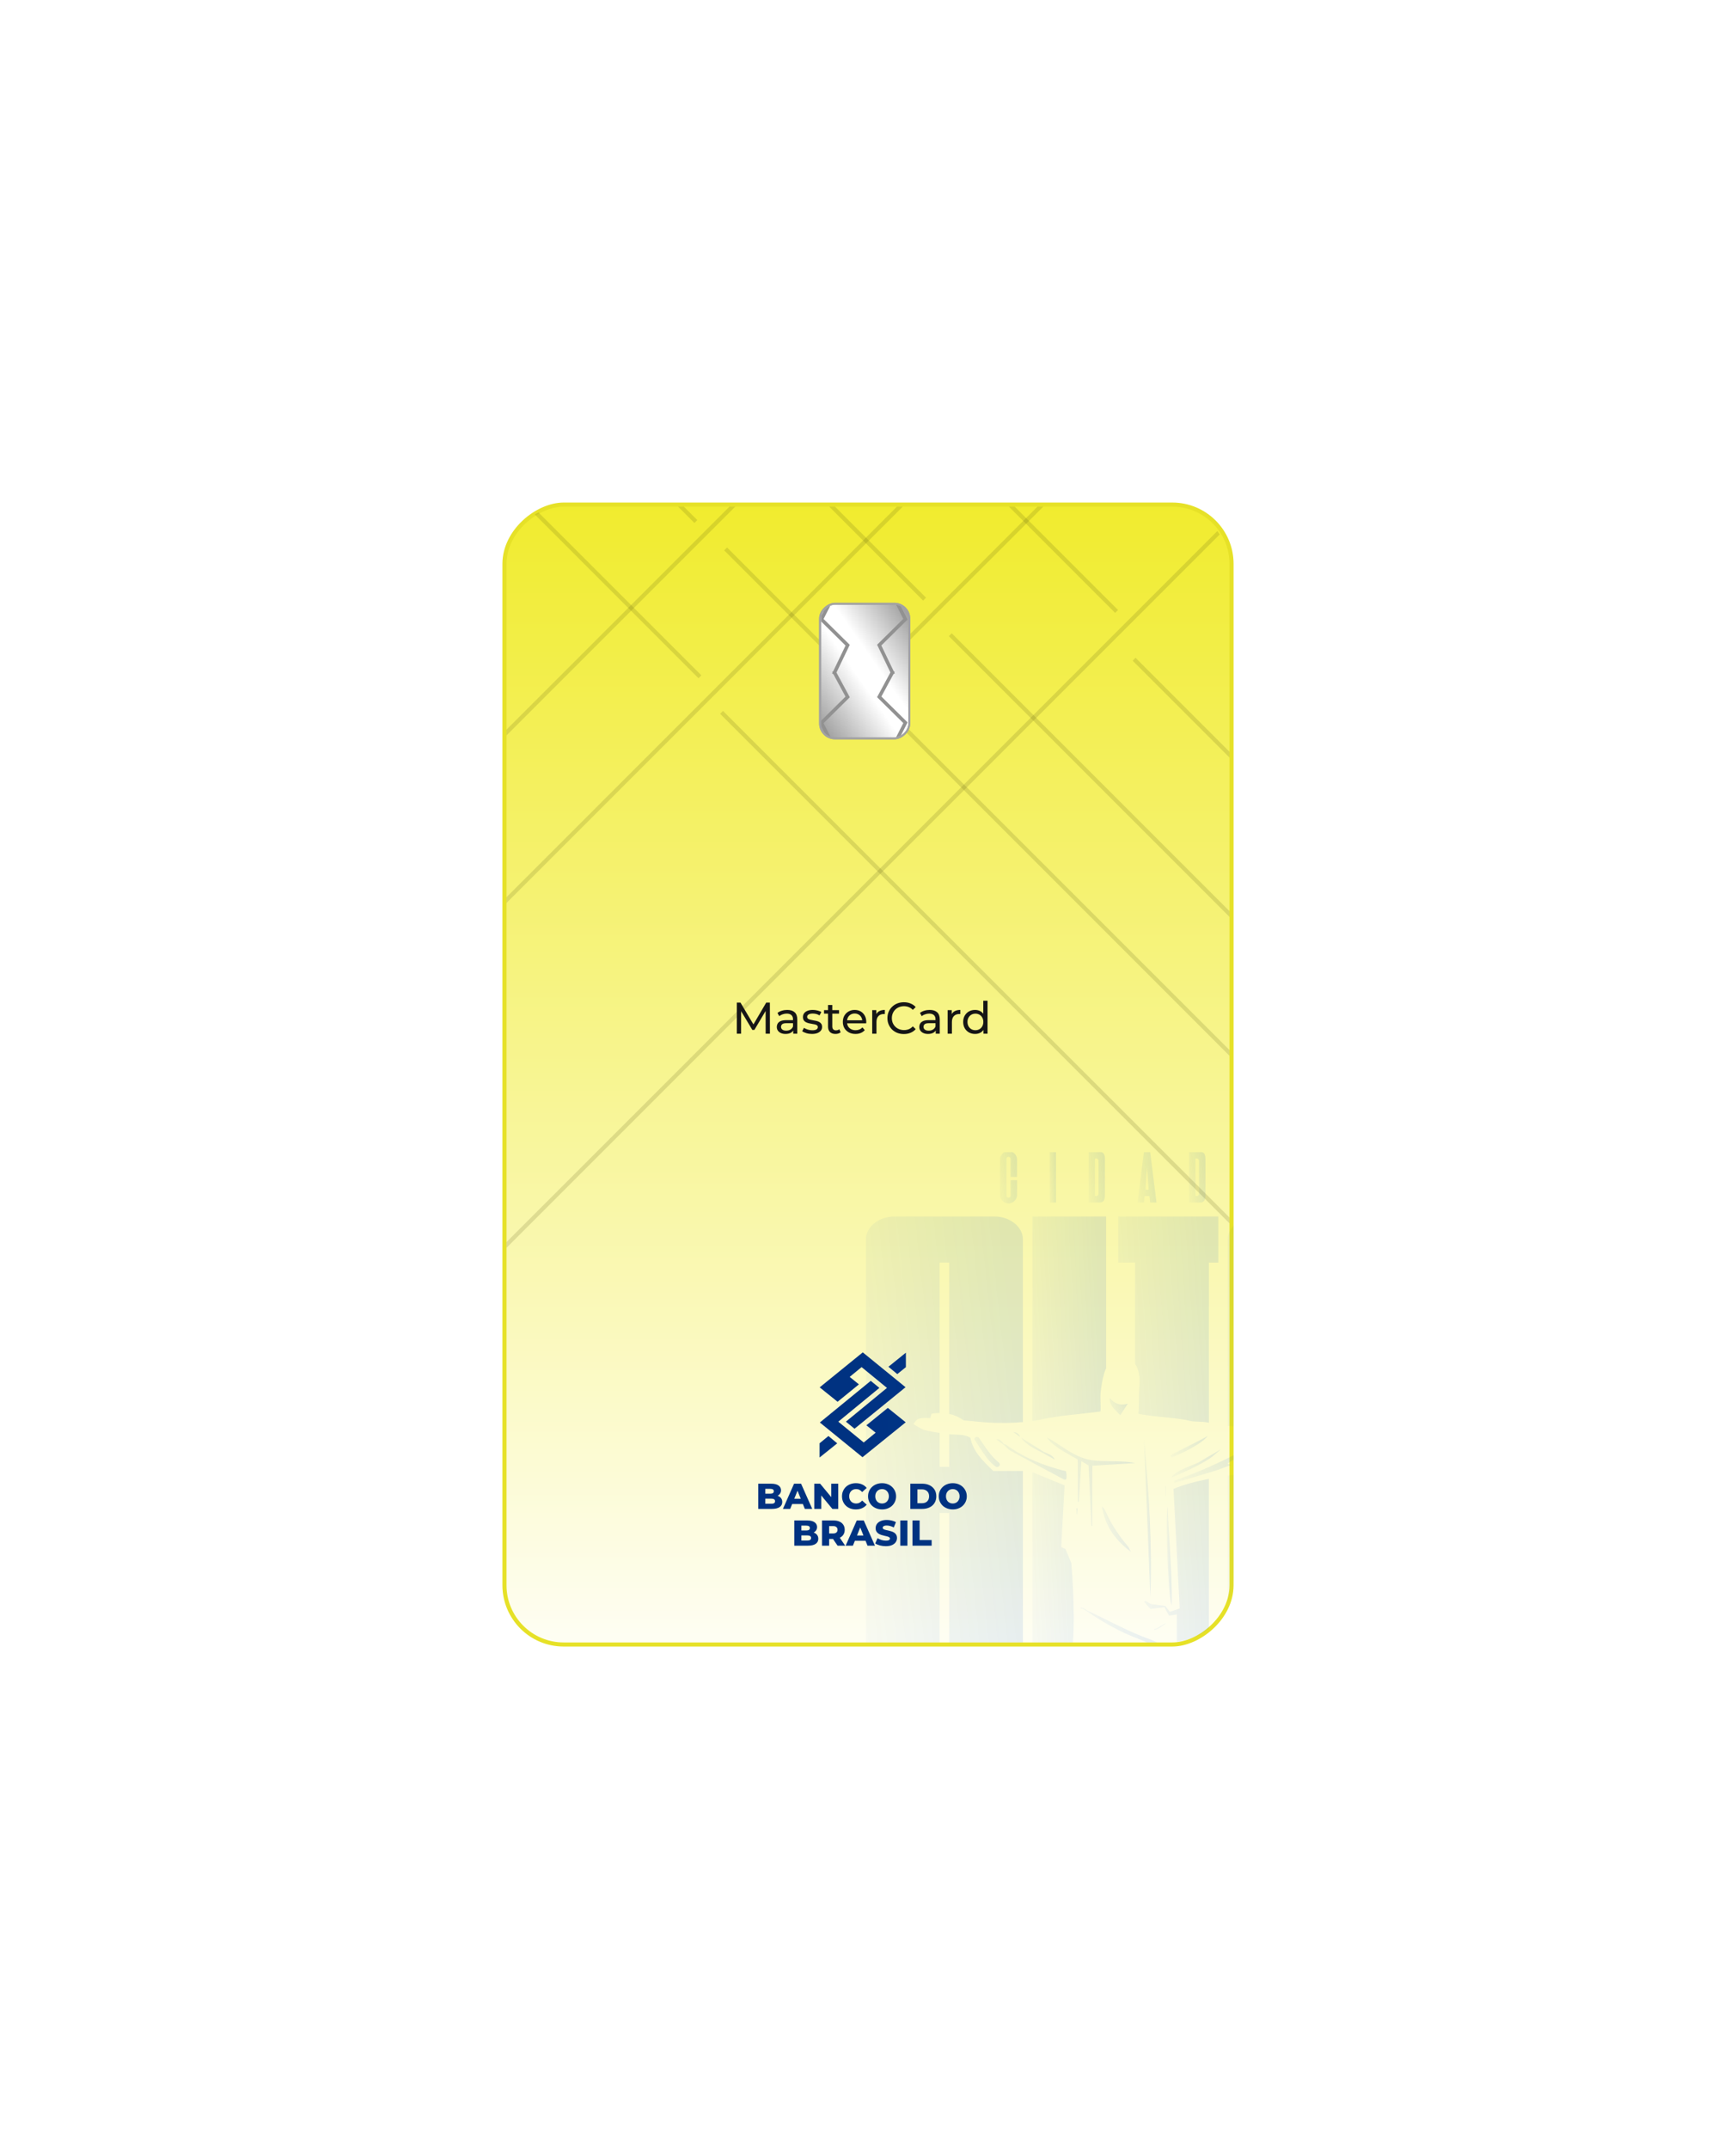 <svg width="425" height="526" viewBox="0 0 425 526" fill="none" xmlns="http://www.w3.org/2000/svg">
  <g filter="url(#filter0_d_308_1600)">
    <rect x="301.5" y="123.5" width="279" height="178" rx="14.5" transform="rotate(90 301.5 123.5)"
      fill="url(#paint0_linear_308_1600)" stroke="#E6E127" />
    <g clip-path="url(#clip0_308_1600)">
      <line x1="103.646" y1="199.646" x2="182.646" y2="120.646" stroke="#474807" stroke-opacity="0.15" />
      <line x1="116.646" y1="227.646" x2="226.646" y2="117.646" stroke="#474807" stroke-opacity="0.15" />
      <line x1="309.354" y1="69.354" x2="219.354" y2="159.354" stroke="#474807" stroke-opacity="0.15" />
      <line x1="322.354" y1="106.354" x2="112.354" y2="316.354" stroke="#474807" stroke-opacity="0.15" />
      <line x1="115.354" y1="72.646" x2="170.354" y2="127.646" stroke="#474807" stroke-opacity="0.15" />
      <line x1="103.354" y1="97.646" x2="171.354" y2="165.646" stroke="#474807" stroke-opacity="0.15" />
      <line x1="153.354" y1="73.646" x2="226.354" y2="146.646" stroke="#474807" stroke-opacity="0.15" />
      <line x1="199.354" y1="75.646" x2="273.354" y2="149.646" stroke="#474807" stroke-opacity="0.15" />
      <line x1="319.646" y1="203.354" x2="277.646" y2="161.354" stroke="#474807" stroke-opacity="0.15" />
      <line x1="308.646" y1="231.354" x2="232.646" y2="155.354" stroke="#474807" stroke-opacity="0.15" />
      <line x1="311.646" y1="268.354" x2="177.646" y2="134.354" stroke="#474807" stroke-opacity="0.15" />
      <line x1="312.646" y1="310.354" x2="176.646" y2="174.354" stroke="#474807" stroke-opacity="0.15" />
    </g>
    <path
      d="M217.145 339.698L210.934 334.608L208.015 337.002L210.276 338.834L205.053 343.09L200.671 339.565L211.221 331L221.689 339.531L209.2 349.692L207.086 347.963L217.145 339.698Z"
      fill="#003281" />
    <path
      d="M211.153 356.661L200.711 348.163L213.172 337.97L215.288 339.697L205.229 347.963L211.452 353.054L214.373 350.663L212.11 348.848L217.35 344.591L221.73 348.117L211.153 356.661Z"
      fill="#003281" />
    <path d="M200.648 356.732V353.253L202.812 351.472L204.966 353.267L200.648 356.732Z" fill="#003281" />
    <path d="M221.773 331.077V334.617L219.671 336.318L217.501 334.525L221.773 331.077Z" fill="#003281" />
    <g clip-path="url(#clip1_308_1600)">
      <path
        d="M235.904 347.627C238.379 347.845 240.589 348.137 242.803 348.218C245.342 348.336 247.886 348.286 250.418 348.068V303.376C250.423 302.611 250.235 301.857 249.871 301.185C249.497 300.494 248.986 299.887 248.371 299.4C247.705 298.869 246.951 298.459 246.144 298.189C245.266 297.89 244.343 297.741 243.416 297.748H219.001C218.072 297.741 217.148 297.89 216.268 298.189C215.463 298.46 214.711 298.87 214.046 299.4C213.43 299.887 212.92 300.494 212.545 301.185C212.181 301.856 211.992 302.611 211.998 303.376V429.267H230.034V370.307H232.378V429.267H250.418V360.026H243.173C240.635 357.586 238.245 355.327 237.548 351.888C235.931 350.944 234.121 351.203 232.376 351.036V359.031H230.032V350.719C228.811 350.539 227.601 350.329 226.412 350.03C225.427 349.775 224.555 349.077 223.619 348.564C224.618 347.077 224.83 347.004 227.731 347.081C227.84 346.728 227.939 346.373 228.047 346.024C228.702 345.899 229.368 345.831 230.035 345.82V309.025H232.38V346.053C233.65 346.33 234.849 346.865 235.904 347.627Z"
        fill="url(#paint1_linear_308_1600)" fill-opacity="0.1" />
      <path
        d="M262.265 382.543C261.845 381.531 261.425 380.515 260.851 379.136L259.799 378.664C260.074 373.629 260.346 368.628 260.625 363.561C257.977 362.472 255.349 361.394 252.756 360.331V429.267H261.818C261.818 426.096 261.728 423.022 261.836 419.953C262.007 414.782 262.306 409.613 262.54 404.442C262.667 401.67 262.884 398.889 262.87 396.112C262.853 391.567 262.676 387.017 262.265 382.543ZM252.756 297.75V347.787C253.55 347.674 254.345 347.533 255.141 347.365C259.7 346.408 264.393 346.112 269.403 345.482C269.562 343.994 269.241 342.179 269.493 340.384C269.692 338.95 269.904 337.498 270.321 336.115C270.441 335.699 270.6 335.295 270.795 334.908V297.75H252.756Z"
        fill="url(#paint2_linear_308_1600)" fill-opacity="0.1" />
      <path
        d="M287.289 364.424C287.797 374.191 288.311 383.959 288.812 393.676C287.991 393.958 287.195 394.229 286.381 394.506C286.034 394.048 285.673 393.568 285.306 393.082C284.2 392.923 283.093 392.774 281.725 392.583C281.435 392.414 280.897 392.102 280.364 391.798C280.283 391.898 280.202 392.007 280.125 392.111C280.608 392.646 281.091 393.177 281.661 393.799C282.822 393.653 283.946 393.508 285.068 393.368C285.428 394.034 285.795 394.706 286.187 395.436C286.766 395.35 287.308 395.273 288.099 395.155V406.814C288.026 406.905 287.591 407.405 286.956 408.135C287.233 414.963 287.521 422.044 287.819 429.267H295.951V361.962C292.769 362.577 289.719 363.38 287.289 364.424ZM273.761 297.75V309.025H277.886V333.814C278.804 335.175 279.133 337.102 278.97 338.912C278.758 341.276 278.939 343.639 278.686 346.007C281.859 346.772 288.255 346.965 291.196 347.732C292.601 348.099 294.205 347.859 295.614 348.154L295.953 348.221V309.025H298.266V297.75H273.761Z"
        fill="url(#paint3_linear_308_1600)" fill-opacity="0.1" />
      <path
        d="M338.453 301.185C338.078 300.494 337.569 299.887 336.954 299.4C336.288 298.87 335.536 298.46 334.73 298.189C333.851 297.89 332.929 297.741 332.001 297.748H307.583C306.655 297.741 305.732 297.89 304.854 298.189C304.047 298.459 303.293 298.869 302.628 299.4C302.012 299.886 301.503 300.493 301.131 301.185C300.764 301.856 300.574 302.61 300.58 303.376V348.98C301.118 349.038 301.652 349.084 302.188 349.107C305.18 349.258 308.188 349.157 311.189 349.121C313.248 349.094 315.241 348.908 317.238 348.102C317.685 347.921 318.148 347.779 318.62 347.678V309.025H320.965V347.328C321.488 347.269 322.004 347.211 322.501 347.124C322.893 347.601 323.119 347.889 323.251 348.037C324.434 348.177 325.488 348.272 326.526 348.453C326.771 348.499 326.96 348.843 327.38 349.252C326.82 349.728 326.377 350.205 325.844 350.527C324.321 351.438 322.671 351.897 320.965 352.137V359.031H318.62V352.352C318.603 352.355 318.587 352.355 318.57 352.352C317.116 352.429 315.661 352.366 314.094 352.366C313.347 355.415 312.264 358.246 309.725 360.224C307.136 360.414 303.911 360.713 300.587 361.181V429.26H318.626V370.307H320.972V429.267H339V303.376C339.006 302.611 338.818 301.856 338.453 301.185Z"
        fill="url(#paint4_linear_308_1600)" fill-opacity="0.1" />
      <path
        d="M244.569 358.011C244.628 358.06 244.673 358.123 244.703 358.194C244.965 358.771 244.241 359.311 243.727 358.943C242.584 358.129 241.839 357.18 241.137 356.205C240.202 354.914 239.378 353.545 238.508 352.215C238.508 352.215 238.515 352.215 238.523 352.215C238.532 352.187 238.542 352.16 238.551 352.132C238.588 352.017 238.656 351.915 238.748 351.837C238.84 351.759 238.952 351.709 239.071 351.692C239.19 351.675 239.312 351.692 239.422 351.741C239.531 351.79 239.626 351.869 239.693 351.969C241.149 354.109 242.502 356.334 244.569 358.011Z"
        fill="url(#paint5_linear_308_1600)" fill-opacity="0.1" />
      <path
        d="M249.75 351.67C249.18 351.288 248.608 350.906 248.036 350.514C248.876 350.503 249.415 350.94 249.75 351.67Z"
        fill="url(#paint6_linear_308_1600)" fill-opacity="0.1" />
      <path
        d="M249.942 351.86C251.752 352.989 253.559 354.12 255.364 355.252C256.373 355.832 257.691 355.986 258.222 357.235C257.189 356.663 256.156 356.09 255.122 355.514C253.2 354.57 251.256 353.662 249.942 351.86Z"
        fill="url(#paint7_linear_308_1600)" fill-opacity="0.1" />
      <path
        d="M260.964 360.096C261.037 360.461 261.089 360.829 261.121 361.199C261.116 361.487 261.089 361.774 261.04 362.058C260.837 362.108 260.667 362.216 260.571 362.166C256.161 359.811 251.744 357.463 247.354 355.058C246.731 354.71 246.246 354.103 245.704 353.615C245.103 353.179 244.506 352.738 243.902 352.301C244.892 352.104 245.273 352.931 245.812 353.495C245.958 353.527 246.14 353.495 246.247 353.573C250.648 356.802 255.612 358.786 260.964 360.096Z"
        fill="url(#paint8_linear_308_1600)" fill-opacity="0.1" />
      <path
        d="M263.501 369.169H263.768C263.744 369.665 263.721 370.16 263.698 370.655C263.66 370.655 263.617 370.655 263.571 370.655C263.552 370.159 263.528 369.665 263.501 369.169Z"
        fill="url(#paint9_linear_308_1600)" fill-opacity="0.1" />
      <path
        d="M271.681 342.196C272.798 343.499 274.181 344.122 276.098 343.565C275.436 344.585 274.908 345.379 274.253 346.385C273.105 345.1 271.589 344.184 271.681 342.196Z"
        fill="url(#paint10_linear_308_1600)" fill-opacity="0.1" />
      <path
        d="M264.73 357.629C264.525 361.07 264.334 364.327 264.137 367.586C264.041 367.578 263.94 367.574 263.84 367.571V357.238C261.118 355.581 258.222 354.361 256.261 351.847C256.735 352.083 257.221 352.3 257.668 352.582C260.697 354.493 263.544 356.804 267.217 357.382C268.766 357.625 270.36 357.621 271.931 357.652C273.921 357.69 275.909 357.659 277.904 358.093C274.477 358.306 271.038 358.519 267.418 358.747V373.479H267.187C266.96 368.584 266.733 363.684 266.498 358.665C265.985 358.361 265.434 358.035 264.73 357.629Z"
        fill="url(#paint11_linear_308_1600)" fill-opacity="0.1" />
      <path
        d="M276.225 378.593C276.409 378.806 276.498 379.112 276.629 379.37C276.714 379.522 276.803 379.676 276.883 379.823C276.756 379.718 276.629 379.614 276.493 379.518C272.843 376.764 270.448 373.233 269.766 368.64C270.054 369.011 270.412 369.347 270.594 369.762C272 373.009 273.946 375.906 276.225 378.593Z"
        fill="url(#paint12_linear_308_1600)" fill-opacity="0.1" />
      <path
        d="M278.239 381.884C278.239 381.876 278.232 381.865 278.228 381.857C278.258 381.869 278.296 381.884 278.331 381.9C278.3 381.893 278.266 381.888 278.239 381.884Z"
        fill="url(#paint13_linear_308_1600)" fill-opacity="0.1" />
      <path
        d="M280.068 352.301C281.243 365.14 282.117 377.99 281.617 390.891C281.101 378.025 280.585 365.162 280.068 352.301Z"
        fill="url(#paint14_linear_308_1600)" fill-opacity="0.1" />
      <path
        d="M282.567 399.023C282.537 398.92 282.505 398.819 282.475 398.718C282.736 398.652 282.999 398.583 283.26 398.513C284.031 398.084 284.805 397.646 285.579 397.214L283.43 398.695C283.145 398.808 282.852 398.916 282.567 399.023Z"
        fill="url(#paint15_linear_308_1600)" fill-opacity="0.1" />
      <path d="M285.413 363.783H285.324V366.165H285.413V363.783Z" fill="url(#paint16_linear_308_1600)"
        fill-opacity="0.1" />
      <path d="M286.611 396.886L286.572 396.758L286.615 396.886C286.615 396.886 286.615 396.886 286.611 396.886Z"
        fill="url(#paint17_linear_308_1600)" fill-opacity="0.1" />
      <path
        d="M285.856 368.655C286.11 376.73 286.988 384.777 286.842 392.863C285.991 391.188 285.263 372.047 285.856 368.655Z"
        fill="url(#paint18_linear_308_1600)" fill-opacity="0.1" />
      <path
        d="M269.76 395.908C273.583 397.82 277.375 399.741 281.428 401.201C285.291 402.603 287.012 404.918 287.358 407.804C287.373 407.931 287.231 408.07 287.069 408.406C286.842 407.92 286.583 407.579 286.522 407.203C286.218 405.351 285.224 404.04 283.522 403.283C281.975 402.591 280.489 401.805 278.878 401.194C274.319 399.481 270.052 397.115 266.047 394.311C265.758 394.14 265.47 393.978 265.18 393.811C264.976 393.765 264.772 393.714 264.569 393.669C264.584 393.602 264.595 393.533 264.61 393.463C264.841 393.53 265.072 393.591 265.307 393.653C265.589 393.827 265.873 394.009 266.155 394.187C267.356 394.756 268.565 395.313 269.76 395.908Z"
        fill="url(#paint19_linear_308_1600)" fill-opacity="0.1" />
      <path
        d="M286.846 356.69C286.753 356.539 286.657 356.385 286.56 356.233C288.382 355.096 293.824 352.602 295.642 351.465C294.313 353.357 288.929 355.972 286.846 356.69Z"
        fill="url(#paint20_linear_308_1600)" fill-opacity="0.1" />
      <path
        d="M297.435 355.944C295.545 357.856 289.626 360.45 286.73 361.663C287.647 359.879 292.749 358.431 293.792 357.731C294.89 356.995 296.077 356.385 297.228 355.72C297.763 355.398 298.294 355.07 298.83 354.748C298.364 355.147 297.899 355.545 297.435 355.944Z"
        fill="url(#paint21_linear_308_1600)" fill-opacity="0.1" />
      <path
        d="M304.491 354.807C304.752 354.648 305.076 354.602 305.379 354.528C304.524 355.256 303.693 356.014 302.803 356.695C302.102 357.231 301.328 357.668 300.476 358.218C300.857 358.368 301.111 358.465 301.351 358.562C299.872 359.1 298.416 359.722 296.909 360.155C295.005 360.701 289.426 362.449 287.493 362.904C287.45 362.758 287.408 362.619 287.366 362.471C287.667 362.344 287.964 362.216 288.271 362.108C292.7 360.611 300.494 357.212 304.491 354.807Z"
        fill="url(#paint22_linear_308_1600)" fill-opacity="0.1" />
      <path
        d="M248.984 283.824L248.965 288.063H247.411V283.639C247.412 283.571 247.399 283.504 247.373 283.441C247.347 283.379 247.309 283.322 247.26 283.275C247.213 283.226 247.156 283.187 247.094 283.161C247.031 283.135 246.964 283.122 246.896 283.123C246.828 283.122 246.761 283.135 246.699 283.161C246.636 283.187 246.58 283.226 246.533 283.275C246.484 283.322 246.446 283.378 246.42 283.441C246.394 283.504 246.381 283.571 246.382 283.639V292.634C246.381 292.701 246.393 292.768 246.419 292.83C246.445 292.892 246.484 292.948 246.533 292.994C246.581 293.042 246.637 293.079 246.7 293.105C246.762 293.13 246.829 293.143 246.896 293.142C246.963 293.143 247.03 293.13 247.093 293.105C247.155 293.08 247.212 293.042 247.26 292.994C247.309 292.948 247.347 292.892 247.373 292.83C247.399 292.768 247.412 292.701 247.411 292.634V288.847H248.984V292.449C248.986 292.816 248.889 293.177 248.703 293.493C248.52 293.81 248.258 294.074 247.942 294.257C247.625 294.444 247.264 294.541 246.897 294.539C246.532 294.541 246.173 294.444 245.859 294.257C245.543 294.074 245.28 293.81 245.097 293.493C244.912 293.177 244.815 292.816 244.817 292.449V283.824C244.815 283.457 244.912 283.097 245.097 282.781C245.28 282.463 245.542 282.2 245.859 282.017C246.173 281.83 246.532 281.733 246.897 281.735C247.264 281.733 247.625 281.83 247.942 282.017C248.258 282.2 248.521 282.463 248.703 282.781C248.889 283.097 248.986 283.457 248.984 283.824Z"
        fill="url(#paint23_linear_308_1600)" fill-opacity="0.1" />
      <path d="M256.972 281.94H258.517V294.324H256.972V281.94Z" fill="url(#paint24_linear_308_1600)"
        fill-opacity="0.1" />
      <path
        d="M270.506 283.944L270.497 292.338C270.497 292.553 270.497 292.701 270.487 292.781C270.479 293.048 270.436 293.312 270.36 293.567C270.191 294.071 269.789 294.324 269.156 294.324H266.507V281.94H269.201C269.821 281.94 270.213 282.195 270.378 282.705C270.46 282.958 270.503 283.222 270.505 283.489C270.502 283.577 270.506 283.722 270.506 283.944ZM268.933 292.101V284.187C268.933 283.904 268.841 283.713 268.658 283.615C268.583 283.577 268.502 283.555 268.418 283.55H268.05V292.738H268.381C268.478 292.741 268.573 292.718 268.658 292.673C268.841 292.566 268.939 292.371 268.939 292.098L268.933 292.101Z"
        fill="url(#paint25_linear_308_1600)" fill-opacity="0.1" />
      <path
        d="M283.12 294.324H281.575L281.4 292.736H280.214L280.039 294.324H278.495L280.039 281.94H281.575L283.12 294.324ZM280.802 285.634L280.407 291.193H281.207L280.802 285.634Z"
        fill="url(#paint26_linear_308_1600)" fill-opacity="0.1" />
      <path
        d="M295.109 283.944L295.1 292.338C295.1 292.553 295.1 292.701 295.091 292.781C295.082 293.048 295.039 293.311 294.964 293.567C294.795 294.071 294.393 294.324 293.759 294.324H291.111V281.94H293.805C294.425 281.94 294.817 282.195 294.983 282.705C295.062 282.958 295.103 283.223 295.102 283.489C295.106 283.577 295.109 283.722 295.109 283.944ZM293.536 292.101V284.187C293.536 283.904 293.444 283.713 293.261 283.615C293.186 283.578 293.105 283.556 293.022 283.55H292.654V292.738H292.984C293.08 292.741 293.176 292.719 293.261 292.673C293.444 292.567 293.536 292.375 293.536 292.098V292.101Z"
        fill="url(#paint27_linear_308_1600)" fill-opacity="0.1" />
    </g>
    <g filter="url(#filter1_d_308_1600)">
      <path
        d="M185.636 369.316V363.143H188.793C189.604 363.143 190.21 363.293 190.609 363.593C191.009 363.887 191.209 364.275 191.209 364.757C191.209 365.074 191.124 365.353 190.953 365.594C190.789 365.83 190.554 366.018 190.248 366.159C189.948 366.294 189.589 366.362 189.172 366.362L189.348 365.938C189.783 365.938 190.163 366.006 190.486 366.141C190.809 366.271 191.059 366.462 191.235 366.714C191.418 366.961 191.509 367.264 191.509 367.623C191.509 368.158 191.291 368.575 190.856 368.875C190.427 369.169 189.798 369.316 188.969 369.316H185.636ZM187.364 368.055H188.828C189.128 368.055 189.354 368.005 189.507 367.905C189.666 367.799 189.745 367.64 189.745 367.429C189.745 367.217 189.666 367.061 189.507 366.961C189.354 366.855 189.128 366.803 188.828 366.803H187.241V365.594H188.563C188.857 365.594 189.078 365.544 189.225 365.445C189.372 365.345 189.445 365.195 189.445 364.995C189.445 364.795 189.372 364.648 189.225 364.554C189.078 364.454 188.857 364.404 188.563 364.404H187.364V368.055ZM191.672 369.316L194.397 363.143H196.117L198.851 369.316H197.034L194.9 363.998H195.588L193.454 369.316H191.672ZM193.163 368.117L193.612 366.829H196.628L197.078 368.117H193.163ZM199.346 369.316V363.143H200.783L204.187 367.252H203.508V363.143H205.219V369.316H203.781L200.377 365.206H201.056V369.316H199.346ZM209.528 369.439C209.04 369.439 208.587 369.363 208.17 369.21C207.758 369.051 207.4 368.828 207.094 368.54C206.794 368.252 206.559 367.914 206.389 367.526C206.218 367.132 206.133 366.7 206.133 366.229C206.133 365.759 206.218 365.33 206.389 364.942C206.559 364.548 206.794 364.207 207.094 363.919C207.4 363.631 207.758 363.41 208.17 363.258C208.587 363.099 209.04 363.019 209.528 363.019C210.098 363.019 210.607 363.119 211.053 363.319C211.506 363.519 211.882 363.807 212.182 364.184L211.071 365.189C210.871 364.954 210.651 364.774 210.41 364.651C210.175 364.527 209.91 364.466 209.616 364.466C209.363 364.466 209.131 364.507 208.919 364.589C208.708 364.671 208.526 364.792 208.373 364.951C208.226 365.104 208.108 365.289 208.02 365.506C207.938 365.724 207.896 365.965 207.896 366.229C207.896 366.494 207.938 366.735 208.02 366.952C208.108 367.17 208.226 367.358 208.373 367.517C208.526 367.67 208.708 367.787 208.919 367.87C209.131 367.952 209.363 367.993 209.616 367.993C209.91 367.993 210.175 367.931 210.41 367.808C210.651 367.684 210.871 367.505 211.071 367.27L212.182 368.275C211.882 368.646 211.506 368.934 211.053 369.139C210.607 369.339 210.098 369.439 209.528 369.439ZM215.944 369.439C215.451 369.439 214.995 369.36 214.578 369.201C214.16 369.042 213.796 368.819 213.484 368.531C213.178 368.237 212.94 367.896 212.77 367.508C212.599 367.12 212.514 366.694 212.514 366.229C212.514 365.765 212.599 365.339 212.77 364.951C212.94 364.563 213.178 364.225 213.484 363.937C213.796 363.643 214.16 363.416 214.578 363.258C214.995 363.099 215.451 363.019 215.944 363.019C216.444 363.019 216.9 363.099 217.311 363.258C217.729 363.416 218.09 363.643 218.396 363.937C218.702 364.225 218.94 364.563 219.11 364.951C219.287 365.339 219.375 365.765 219.375 366.229C219.375 366.694 219.287 367.123 219.11 367.517C218.94 367.905 218.702 368.243 218.396 368.531C218.09 368.819 217.729 369.042 217.311 369.201C216.9 369.36 216.444 369.439 215.944 369.439ZM215.944 367.993C216.18 367.993 216.397 367.952 216.597 367.87C216.803 367.787 216.979 367.67 217.126 367.517C217.279 367.358 217.397 367.17 217.479 366.952C217.567 366.735 217.611 366.494 217.611 366.229C217.611 365.959 217.567 365.718 217.479 365.506C217.397 365.289 217.279 365.104 217.126 364.951C216.979 364.792 216.803 364.671 216.597 364.589C216.397 364.507 216.18 364.466 215.944 364.466C215.709 364.466 215.489 364.507 215.283 364.589C215.083 364.671 214.907 364.792 214.754 364.951C214.607 365.104 214.489 365.289 214.401 365.506C214.319 365.718 214.278 365.959 214.278 366.229C214.278 366.494 214.319 366.735 214.401 366.952C214.489 367.17 214.607 367.358 214.754 367.517C214.907 367.67 215.083 367.787 215.283 367.87C215.489 367.952 215.709 367.993 215.944 367.993ZM222.856 369.316V363.143H225.774C226.456 363.143 227.056 363.269 227.573 363.522C228.091 363.775 228.493 364.131 228.782 364.589C229.075 365.048 229.222 365.594 229.222 366.229C229.222 366.858 229.075 367.405 228.782 367.87C228.493 368.328 228.091 368.684 227.573 368.937C227.056 369.189 226.456 369.316 225.774 369.316H222.856ZM224.602 367.923H225.704C226.057 367.923 226.362 367.858 226.621 367.729C226.886 367.593 227.091 367.399 227.238 367.146C227.385 366.888 227.459 366.582 227.459 366.229C227.459 365.871 227.385 365.565 227.238 365.312C227.091 365.059 226.886 364.868 226.621 364.739C226.362 364.604 226.057 364.536 225.704 364.536H224.602V367.923ZM233.254 369.439C232.76 369.439 232.304 369.36 231.887 369.201C231.47 369.042 231.105 368.819 230.794 368.531C230.488 368.237 230.25 367.896 230.079 367.508C229.909 367.12 229.824 366.694 229.824 366.229C229.824 365.765 229.909 365.339 230.079 364.951C230.25 364.563 230.488 364.225 230.794 363.937C231.105 363.643 231.47 363.416 231.887 363.258C232.304 363.099 232.76 363.019 233.254 363.019C233.754 363.019 234.209 363.099 234.621 363.258C235.038 363.416 235.4 363.643 235.705 363.937C236.011 364.225 236.249 364.563 236.42 364.951C236.596 365.339 236.684 365.765 236.684 366.229C236.684 366.694 236.596 367.123 236.42 367.517C236.249 367.905 236.011 368.243 235.705 368.531C235.4 368.819 235.038 369.042 234.621 369.201C234.209 369.36 233.754 369.439 233.254 369.439ZM233.254 367.993C233.489 367.993 233.707 367.952 233.907 367.87C234.112 367.787 234.289 367.67 234.436 367.517C234.588 367.358 234.706 367.17 234.788 366.952C234.877 366.735 234.921 366.494 234.921 366.229C234.921 365.959 234.877 365.718 234.788 365.506C234.706 365.289 234.588 365.104 234.436 364.951C234.289 364.792 234.112 364.671 233.907 364.589C233.707 364.507 233.489 364.466 233.254 364.466C233.019 364.466 232.798 364.507 232.593 364.589C232.393 364.671 232.216 364.792 232.063 364.951C231.916 365.104 231.799 365.289 231.711 365.506C231.628 365.718 231.587 365.959 231.587 366.229C231.587 366.494 231.628 366.735 231.711 366.952C231.799 367.17 231.916 367.358 232.063 367.517C232.216 367.67 232.393 367.787 232.593 367.87C232.798 367.952 233.019 367.993 233.254 367.993ZM194.458 378.316V372.143H197.615C198.427 372.143 199.032 372.293 199.432 372.593C199.832 372.887 200.032 373.275 200.032 373.757C200.032 374.074 199.946 374.353 199.776 374.594C199.611 374.83 199.376 375.018 199.07 375.159C198.771 375.294 198.412 375.362 197.995 375.362L198.171 374.938C198.606 374.938 198.985 375.006 199.309 375.141C199.632 375.271 199.882 375.462 200.058 375.714C200.24 375.961 200.332 376.264 200.332 376.623C200.332 377.158 200.114 377.575 199.679 377.875C199.25 378.169 198.621 378.316 197.792 378.316H194.458ZM196.187 377.055H197.651C197.951 377.055 198.177 377.005 198.33 376.905C198.488 376.799 198.568 376.64 198.568 376.429C198.568 376.217 198.488 376.061 198.33 375.961C198.177 375.855 197.951 375.803 197.651 375.803H196.063V374.594H197.386C197.68 374.594 197.901 374.544 198.048 374.445C198.195 374.345 198.268 374.195 198.268 373.995C198.268 373.795 198.195 373.648 198.048 373.554C197.901 373.454 197.68 373.404 197.386 373.404H196.187V377.055ZM201.236 378.316V372.143H204.058C204.622 372.143 205.107 372.234 205.513 372.416C205.924 372.599 206.242 372.863 206.465 373.21C206.689 373.551 206.8 373.957 206.8 374.427C206.8 374.891 206.689 375.294 206.465 375.635C206.242 375.97 205.924 376.229 205.513 376.411C205.107 376.587 204.622 376.676 204.058 376.676H202.206L202.982 375.944V378.316H201.236ZM205.054 378.316L203.52 376.067H205.381L206.924 378.316H205.054ZM202.982 376.129L202.206 375.326H203.952C204.316 375.326 204.587 375.247 204.763 375.088C204.945 374.93 205.037 374.709 205.037 374.427C205.037 374.139 204.945 373.915 204.763 373.757C204.587 373.598 204.316 373.519 203.952 373.519H202.206L202.982 372.716V376.129ZM207.023 378.316L209.748 372.143H211.467L214.201 378.316H212.384L210.25 372.998H210.938L208.804 378.316H207.023ZM208.513 377.117L208.963 375.829H211.979L212.428 377.117H208.513ZM216.865 378.439C216.36 378.439 215.872 378.378 215.401 378.254C214.937 378.125 214.558 377.96 214.264 377.76L214.837 376.473C215.113 376.649 215.431 376.796 215.789 376.914C216.154 377.025 216.515 377.081 216.874 377.081C217.115 377.081 217.309 377.061 217.456 377.02C217.603 376.972 217.709 376.914 217.774 376.843C217.844 376.767 217.879 376.679 217.879 376.579C217.879 376.437 217.815 376.326 217.685 376.243C217.556 376.161 217.389 376.094 217.183 376.041C216.977 375.988 216.748 375.935 216.495 375.882C216.248 375.829 215.998 375.761 215.745 375.679C215.498 375.597 215.272 375.491 215.066 375.362C214.861 375.226 214.693 375.053 214.564 374.841C214.434 374.624 214.37 374.35 214.37 374.021C214.37 373.651 214.47 373.316 214.67 373.016C214.875 372.716 215.181 372.475 215.587 372.293C215.992 372.111 216.498 372.019 217.103 372.019C217.509 372.019 217.906 372.067 218.294 372.161C218.688 372.249 219.038 372.381 219.343 372.557L218.805 373.854C218.511 373.695 218.22 373.577 217.932 373.501C217.644 373.419 217.365 373.378 217.095 373.378C216.854 373.378 216.66 373.404 216.513 373.457C216.366 373.504 216.26 373.569 216.195 373.651C216.13 373.733 216.098 373.827 216.098 373.933C216.098 374.068 216.16 374.177 216.283 374.259C216.413 374.336 216.58 374.4 216.786 374.453C216.998 374.5 217.227 374.55 217.474 374.603C217.727 374.656 217.976 374.724 218.223 374.806C218.476 374.883 218.705 374.988 218.911 375.124C219.117 375.253 219.282 375.426 219.405 375.644C219.534 375.855 219.599 376.123 219.599 376.446C219.599 376.805 219.496 377.137 219.29 377.443C219.09 377.743 218.788 377.984 218.382 378.166C217.982 378.348 217.477 378.439 216.865 378.439ZM220.406 378.316V372.143H222.152V378.316H220.406ZM223.394 378.316V372.143H225.14V376.931H228.085V378.316H223.394Z"
        fill="#003281" />
    </g>
    <rect x="222.612" y="147.768" width="32.962" height="21.844" rx="3.653" transform="rotate(90 222.612 147.768)"
      fill="#AFAFAF" fill-opacity="0.2" />
    <rect x="222.612" y="147.768" width="32.962" height="21.844" rx="3.653" transform="rotate(90 222.612 147.768)"
      fill="url(#paint28_linear_308_1600)" />
    <rect x="222.612" y="147.768" width="32.962" height="21.844" rx="3.653" transform="rotate(90 222.612 147.768)"
      stroke="#A2A2A2" stroke-width="0.465" />
    <g clip-path="url(#clip2_308_1600)">
      <path fill-rule="evenodd" clip-rule="evenodd"
        d="M222.186 151.641L221.964 151.86L215.768 157.98L218.798 164.292L219.047 164.427L218.949 164.608L219.056 164.83L218.75 164.977L215.779 170.478L221.964 176.587L222.186 176.806L222.045 177.084C219.91 181.302 215.459 190.072 214.771 191.345L214.019 190.939C214.685 189.706 218.953 181.297 221.142 176.976L214.95 170.862L214.721 170.636L214.874 170.354L217.99 164.585L214.865 158.075L214.733 157.8L214.95 157.586L221.142 151.471C218.953 147.15 214.685 138.741 214.019 137.508L214.771 137.102C215.459 138.375 219.91 147.145 222.045 151.363L222.186 151.641ZM200.582 151.666L200.803 151.885L207 158.004L203.97 164.317L203.721 164.451L203.818 164.632L203.712 164.855L204.018 165.002L206.989 170.503L200.803 176.611L200.582 176.83L200.722 177.109C202.858 181.327 207.309 190.096 207.997 191.37L208.749 190.963C208.083 189.73 203.815 181.322 201.626 177.001L207.818 170.886L208.046 170.661L207.894 170.379L204.778 164.609L207.903 158.099L208.035 157.824L207.818 157.61L201.626 151.495C203.815 147.174 208.083 138.766 208.749 137.533L207.997 137.126C207.309 138.4 202.858 147.169 200.722 151.387L200.582 151.666Z"
        fill="#919191" />
    </g>
    <rect x="222.612" y="147.768" width="32.962" height="21.844" rx="3.653" transform="rotate(90 222.612 147.768)"
      stroke="#A2A2A2" stroke-width="0.465" />
    <path
      d="M180.389 253V245.39H181.28L184.694 251.141H184.215L187.585 245.39H188.477L188.488 253H187.444L187.433 247.032H187.683L184.683 252.076H184.183L181.161 247.032H181.433V253H180.389ZM194.196 253V251.782L194.141 251.554V249.478C194.141 249.036 194.011 248.695 193.75 248.456C193.496 248.21 193.112 248.086 192.598 248.086C192.257 248.086 191.924 248.144 191.598 248.26C191.271 248.369 190.996 248.518 190.771 248.706L190.337 247.923C190.634 247.684 190.989 247.503 191.402 247.38C191.822 247.249 192.261 247.184 192.717 247.184C193.507 247.184 194.116 247.376 194.544 247.76C194.971 248.144 195.185 248.731 195.185 249.521V253H194.196ZM192.304 253.065C191.877 253.065 191.5 252.993 191.174 252.848C190.855 252.703 190.608 252.504 190.434 252.25C190.26 251.989 190.174 251.696 190.174 251.369C190.174 251.058 190.246 250.775 190.391 250.521C190.543 250.268 190.786 250.065 191.119 249.913C191.46 249.761 191.916 249.684 192.489 249.684H194.315V250.434H192.532C192.011 250.434 191.659 250.521 191.478 250.695C191.297 250.869 191.206 251.079 191.206 251.326C191.206 251.609 191.319 251.837 191.543 252.011C191.768 252.177 192.08 252.261 192.478 252.261C192.869 252.261 193.21 252.174 193.5 252C193.797 251.826 194.011 251.572 194.141 251.239L194.348 251.956C194.21 252.297 193.967 252.569 193.62 252.772C193.272 252.967 192.833 253.065 192.304 253.065ZM198.769 253.065C198.29 253.065 197.834 253 197.399 252.87C196.971 252.739 196.634 252.58 196.388 252.391L196.823 251.565C197.069 251.732 197.373 251.873 197.736 251.989C198.098 252.105 198.468 252.163 198.845 252.163C199.33 252.163 199.678 252.094 199.888 251.956C200.106 251.819 200.214 251.627 200.214 251.38C200.214 251.199 200.149 251.058 200.019 250.956C199.888 250.855 199.714 250.779 199.497 250.728C199.287 250.677 199.051 250.634 198.79 250.598C198.529 250.554 198.269 250.503 198.008 250.445C197.747 250.38 197.508 250.293 197.29 250.184C197.073 250.069 196.899 249.913 196.768 249.717C196.638 249.514 196.573 249.246 196.573 248.913C196.573 248.565 196.671 248.26 196.866 247.999C197.062 247.739 197.337 247.539 197.692 247.402C198.055 247.257 198.482 247.184 198.975 247.184C199.352 247.184 199.732 247.231 200.117 247.325C200.508 247.412 200.827 247.539 201.073 247.706L200.627 248.532C200.367 248.358 200.095 248.239 199.812 248.173C199.53 248.108 199.247 248.076 198.964 248.076C198.508 248.076 198.167 248.152 197.942 248.304C197.718 248.449 197.605 248.637 197.605 248.869C197.605 249.065 197.671 249.217 197.801 249.326C197.939 249.427 198.113 249.507 198.323 249.565C198.54 249.623 198.779 249.674 199.04 249.717C199.301 249.753 199.562 249.804 199.823 249.869C200.084 249.927 200.319 250.011 200.53 250.119C200.747 250.228 200.921 250.38 201.051 250.576C201.189 250.771 201.258 251.032 201.258 251.359C201.258 251.706 201.157 252.007 200.954 252.261C200.751 252.514 200.464 252.714 200.095 252.859C199.725 252.996 199.283 253.065 198.769 253.065ZM204.541 253.065C203.961 253.065 203.512 252.909 203.193 252.598C202.874 252.286 202.714 251.84 202.714 251.261V245.977H203.758V251.217C203.758 251.529 203.834 251.768 203.986 251.935C204.146 252.101 204.37 252.185 204.66 252.185C204.986 252.185 205.258 252.094 205.476 251.913L205.802 252.663C205.642 252.801 205.45 252.902 205.226 252.967C205.008 253.033 204.78 253.065 204.541 253.065ZM201.736 248.097V247.238H205.41V248.097H201.736ZM209.438 253.065C208.822 253.065 208.278 252.938 207.807 252.685C207.343 252.431 206.981 252.083 206.72 251.641C206.466 251.199 206.34 250.692 206.34 250.119C206.34 249.547 206.463 249.039 206.709 248.597C206.963 248.155 207.307 247.811 207.742 247.565C208.184 247.311 208.681 247.184 209.231 247.184C209.789 247.184 210.282 247.307 210.71 247.554C211.137 247.8 211.471 248.148 211.71 248.597C211.956 249.039 212.079 249.558 212.079 250.152C212.079 250.195 212.076 250.246 212.069 250.304C212.069 250.362 212.065 250.416 212.058 250.467H207.155V249.717H211.514L211.09 249.978C211.097 249.608 211.021 249.279 210.862 248.989C210.702 248.699 210.481 248.474 210.199 248.315C209.923 248.148 209.601 248.065 209.231 248.065C208.869 248.065 208.546 248.148 208.264 248.315C207.981 248.474 207.76 248.702 207.601 249C207.441 249.289 207.362 249.623 207.362 250V250.174C207.362 250.558 207.448 250.902 207.622 251.206C207.804 251.503 208.054 251.735 208.372 251.902C208.691 252.069 209.057 252.152 209.47 252.152C209.811 252.152 210.119 252.094 210.394 251.978C210.677 251.862 210.924 251.688 211.134 251.456L211.71 252.13C211.449 252.435 211.123 252.667 210.731 252.826C210.347 252.986 209.916 253.065 209.438 253.065ZM213.529 253V247.238H214.529V248.804L214.431 248.413C214.59 248.014 214.858 247.71 215.235 247.499C215.612 247.289 216.076 247.184 216.627 247.184V248.195C216.583 248.188 216.54 248.184 216.496 248.184C216.46 248.184 216.424 248.184 216.388 248.184C215.83 248.184 215.387 248.351 215.061 248.684C214.735 249.018 214.572 249.5 214.572 250.13V253H213.529ZM221.277 253.087C220.697 253.087 220.161 252.993 219.668 252.804C219.182 252.609 218.758 252.337 218.396 251.989C218.041 251.634 217.762 251.221 217.559 250.75C217.356 250.279 217.254 249.761 217.254 249.195C217.254 248.63 217.356 248.112 217.559 247.641C217.762 247.17 218.044 246.76 218.407 246.412C218.769 246.057 219.193 245.785 219.679 245.597C220.171 245.401 220.708 245.303 221.288 245.303C221.875 245.303 222.414 245.405 222.907 245.608C223.407 245.804 223.831 246.097 224.179 246.488L223.473 247.173C223.183 246.869 222.857 246.644 222.494 246.499C222.132 246.347 221.744 246.271 221.331 246.271C220.903 246.271 220.505 246.343 220.135 246.488C219.773 246.633 219.458 246.836 219.189 247.097C218.921 247.358 218.711 247.67 218.559 248.032C218.414 248.387 218.342 248.775 218.342 249.195C218.342 249.616 218.414 250.007 218.559 250.369C218.711 250.724 218.921 251.032 219.189 251.293C219.458 251.554 219.773 251.757 220.135 251.902C220.505 252.047 220.903 252.119 221.331 252.119C221.744 252.119 222.132 252.047 222.494 251.902C222.857 251.75 223.183 251.518 223.473 251.206L224.179 251.891C223.831 252.283 223.407 252.58 222.907 252.783C222.414 252.986 221.871 253.087 221.277 253.087ZM229.08 253V251.782L229.026 251.554V249.478C229.026 249.036 228.895 248.695 228.634 248.456C228.381 248.21 227.996 248.086 227.482 248.086C227.141 248.086 226.808 248.144 226.482 248.26C226.156 248.369 225.88 248.518 225.656 248.706L225.221 247.923C225.518 247.684 225.873 247.503 226.286 247.38C226.706 247.249 227.145 247.184 227.601 247.184C228.391 247.184 229 247.376 229.428 247.76C229.855 248.144 230.069 248.731 230.069 249.521V253H229.08ZM227.188 253.065C226.761 253.065 226.384 252.993 226.058 252.848C225.739 252.703 225.493 252.504 225.319 252.25C225.145 251.989 225.058 251.696 225.058 251.369C225.058 251.058 225.13 250.775 225.275 250.521C225.427 250.268 225.67 250.065 226.003 249.913C226.344 249.761 226.801 249.684 227.373 249.684H229.199V250.434H227.417C226.895 250.434 226.543 250.521 226.362 250.695C226.181 250.869 226.09 251.079 226.09 251.326C226.09 251.609 226.203 251.837 226.427 252.011C226.652 252.177 226.964 252.261 227.362 252.261C227.754 252.261 228.094 252.174 228.384 252C228.681 251.826 228.895 251.572 229.026 251.239L229.232 251.956C229.094 252.297 228.852 252.569 228.504 252.772C228.156 252.967 227.717 253.065 227.188 253.065ZM232 253V247.238H233.001V248.804L232.903 248.413C233.062 248.014 233.33 247.71 233.707 247.499C234.084 247.289 234.548 247.184 235.099 247.184V248.195C235.055 248.188 235.012 248.184 234.968 248.184C234.932 248.184 234.896 248.184 234.859 248.184C234.301 248.184 233.859 248.351 233.533 248.684C233.207 249.018 233.044 249.5 233.044 250.13V253H232ZM238.712 253.065C238.154 253.065 237.654 252.942 237.212 252.696C236.777 252.449 236.433 252.105 236.18 251.663C235.926 251.221 235.799 250.706 235.799 250.119C235.799 249.532 235.926 249.021 236.18 248.586C236.433 248.144 236.777 247.8 237.212 247.554C237.654 247.307 238.154 247.184 238.712 247.184C239.198 247.184 239.636 247.293 240.028 247.51C240.419 247.728 240.731 248.054 240.963 248.489C241.202 248.923 241.321 249.467 241.321 250.119C241.321 250.771 241.205 251.315 240.974 251.75C240.749 252.185 240.441 252.514 240.05 252.739C239.658 252.957 239.213 253.065 238.712 253.065ZM238.799 252.152C239.162 252.152 239.488 252.069 239.778 251.902C240.075 251.735 240.307 251.5 240.474 251.195C240.647 250.884 240.734 250.525 240.734 250.119C240.734 249.706 240.647 249.351 240.474 249.054C240.307 248.75 240.075 248.514 239.778 248.347C239.488 248.181 239.162 248.097 238.799 248.097C238.43 248.097 238.1 248.181 237.81 248.347C237.52 248.514 237.288 248.75 237.114 249.054C236.941 249.351 236.854 249.706 236.854 250.119C236.854 250.525 236.941 250.884 237.114 251.195C237.288 251.5 237.52 251.735 237.81 251.902C238.1 252.069 238.43 252.152 238.799 252.152ZM240.767 253V251.445L240.832 250.108L240.724 248.771V244.934H241.767V253H240.767Z"
      fill="#161616" />
  </g>
  <defs>
    <filter id="filter0_d_308_1600" x="0" y="7.15256e-07" width="425" height="526" filterUnits="userSpaceOnUse"
      color-interpolation-filters="sRGB">
      <feFlood flood-opacity="0" result="BackgroundImageFix" />
      <feColorMatrix in="SourceAlpha" type="matrix" values="0 0 0 0 0 0 0 0 0 0 0 0 0 0 0 0 0 0 127 0"
        result="hardAlpha" />
      <feOffset />
      <feGaussianBlur stdDeviation="61.5" />
      <feComposite in2="hardAlpha" operator="out" />
      <feColorMatrix type="matrix" values="0 0 0 0 0.816 0 0 0 0 0.825 0 0 0 0 0.388 0 0 0 0.28 0" />
      <feBlend mode="normal" in2="BackgroundImageFix" result="effect1_dropShadow_308_1600" />
      <feBlend mode="normal" in="SourceGraphic" in2="effect1_dropShadow_308_1600" result="shape" />
    </filter>
    <filter id="filter1_d_308_1600" x="164.162" y="341.546" width="93.996" height="58.367"
      filterUnits="userSpaceOnUse" color-interpolation-filters="sRGB">
      <feFlood flood-opacity="0" result="BackgroundImageFix" />
      <feColorMatrix in="SourceAlpha" type="matrix" values="0 0 0 0 0 0 0 0 0 0 0 0 0 0 0 0 0 0 127 0"
        result="hardAlpha" />
      <feOffset />
      <feGaussianBlur stdDeviation="10.737" />
      <feComposite in2="hardAlpha" operator="out" />
      <feColorMatrix type="matrix" values="0 0 0 0 1 0 0 0 0 1 0 0 0 0 1 0 0 0 0.25 0" />
      <feBlend mode="normal" in2="BackgroundImageFix" result="effect1_dropShadow_308_1600" />
      <feBlend mode="normal" in="SourceGraphic" in2="effect1_dropShadow_308_1600" result="shape" />
    </filter>
    <linearGradient id="paint0_linear_308_1600" x1="292.833" y1="212.5" x2="597" y2="212.5"
      gradientUnits="userSpaceOnUse">
      <stop stop-color="#F0EB28" />
      <stop offset="1" stop-color="white" />
    </linearGradient>
    <linearGradient id="paint1_linear_308_1600" x1="248.906" y1="339.883" x2="191.86" y2="346.093"
      gradientUnits="userSpaceOnUse">
      <stop stop-color="#0050CD" />
      <stop offset="1" stop-color="#0050CD" stop-opacity="0" />
    </linearGradient>
    <linearGradient id="paint2_linear_308_1600" x1="270.085" y1="339.884" x2="243.054" y2="341.266"
      gradientUnits="userSpaceOnUse">
      <stop stop-color="#0050CD" />
      <stop offset="1" stop-color="#0050CD" stop-opacity="0" />
    </linearGradient>
    <linearGradient id="paint3_linear_308_1600" x1="297.302" y1="339.884" x2="260.663" y2="342.428"
      gradientUnits="userSpaceOnUse">
      <stop stop-color="#0050CD" />
      <stop offset="1" stop-color="#0050CD" stop-opacity="0" />
    </linearGradient>
    <linearGradient id="paint4_linear_308_1600" x1="337.487" y1="339.883" x2="280.442" y2="346.093"
      gradientUnits="userSpaceOnUse">
      <stop stop-color="#0050CD" />
      <stop offset="1" stop-color="#0050CD" stop-opacity="0" />
    </linearGradient>
    <linearGradient id="paint5_linear_308_1600" x1="244.512" y1="354.049" x2="235.973" y2="356.746"
      gradientUnits="userSpaceOnUse">
      <stop stop-color="#0050CD" />
      <stop offset="1" stop-color="#0050CD" stop-opacity="0" />
    </linearGradient>
    <linearGradient id="paint6_linear_308_1600" x1="249.683" y1="350.884" x2="247.709" y2="351.975"
      gradientUnits="userSpaceOnUse">
      <stop stop-color="#0050CD" />
      <stop offset="1" stop-color="#0050CD" stop-opacity="0" />
    </linearGradient>
    <linearGradient id="paint7_linear_308_1600" x1="257.896" y1="353.582" x2="248.54" y2="358.954"
      gradientUnits="userSpaceOnUse">
      <stop stop-color="#0050CD" />
      <stop offset="1" stop-color="#0050CD" stop-opacity="0" />
    </linearGradient>
    <linearGradient id="paint8_linear_308_1600" x1="260.444" y1="355.446" x2="242.219" y2="367.25"
      gradientUnits="userSpaceOnUse">
      <stop stop-color="#0050CD" />
      <stop offset="1" stop-color="#0050CD" stop-opacity="0" />
    </linearGradient>
    <linearGradient id="paint9_linear_308_1600" x1="263.757" y1="369.645" x2="263.358" y2="369.672"
      gradientUnits="userSpaceOnUse">
      <stop stop-color="#0050CD" />
      <stop offset="1" stop-color="#0050CD" stop-opacity="0" />
    </linearGradient>
    <linearGradient id="paint10_linear_308_1600" x1="275.924" y1="343.538" x2="270.172" y2="345.801"
      gradientUnits="userSpaceOnUse">
      <stop stop-color="#0050CD" />
      <stop offset="1" stop-color="#0050CD" stop-opacity="0" />
    </linearGradient>
    <linearGradient id="paint11_linear_308_1600" x1="277.052" y1="358.778" x2="248.505" y2="369.422"
      gradientUnits="userSpaceOnUse">
      <stop stop-color="#0050CD" />
      <stop offset="1" stop-color="#0050CD" stop-opacity="0" />
    </linearGradient>
    <linearGradient id="paint12_linear_308_1600" x1="276.602" y1="372.223" x2="266.48" y2="374.623"
      gradientUnits="userSpaceOnUse">
      <stop stop-color="#0050CD" />
      <stop offset="1" stop-color="#0050CD" stop-opacity="0" />
    </linearGradient>
    <linearGradient id="paint13_linear_308_1600" x1="278.327" y1="381.871" x2="278.24" y2="381.948"
      gradientUnits="userSpaceOnUse">
      <stop stop-color="#0050CD" />
      <stop offset="1" stop-color="#0050CD" stop-opacity="0" />
    </linearGradient>
    <linearGradient id="paint14_linear_308_1600" x1="281.694" y1="364.664" x2="279.152" y2="364.706"
      gradientUnits="userSpaceOnUse">
      <stop stop-color="#0050CD" />
      <stop offset="1" stop-color="#0050CD" stop-opacity="0" />
    </linearGradient>
    <linearGradient id="paint15_linear_308_1600" x1="285.457" y1="397.794" x2="282.147" y2="399.911"
      gradientUnits="userSpaceOnUse">
      <stop stop-color="#0050CD" />
      <stop offset="1" stop-color="#0050CD" stop-opacity="0" />
    </linearGradient>
    <linearGradient id="paint16_linear_308_1600" x1="285.41" y1="364.546" x2="285.276" y2="364.548"
      gradientUnits="userSpaceOnUse">
      <stop stop-color="#0050CD" />
      <stop offset="1" stop-color="#0050CD" stop-opacity="0" />
    </linearGradient>
    <linearGradient id="paint17_linear_308_1600" x1="286.613" y1="396.799" x2="286.55" y2="396.807"
      gradientUnits="userSpaceOnUse">
      <stop stop-color="#0050CD" />
      <stop offset="1" stop-color="#0050CD" stop-opacity="0" />
    </linearGradient>
    <linearGradient id="paint18_linear_308_1600" x1="286.811" y1="376.411" x2="284.981" y2="376.445"
      gradientUnits="userSpaceOnUse">
      <stop stop-color="#0050CD" />
      <stop offset="1" stop-color="#0050CD" stop-opacity="0" />
    </linearGradient>
    <linearGradient id="paint19_linear_308_1600" x1="286.461" y1="398.251" x2="260.582" y2="412.96"
      gradientUnits="userSpaceOnUse">
      <stop stop-color="#0050CD" />
      <stop offset="1" stop-color="#0050CD" stop-opacity="0" />
    </linearGradient>
    <linearGradient id="paint20_linear_308_1600" x1="295.284" y1="353.139" x2="285.674" y2="359.365"
      gradientUnits="userSpaceOnUse">
      <stop stop-color="#0050CD" />
      <stop offset="1" stop-color="#0050CD" stop-opacity="0" />
    </linearGradient>
    <linearGradient id="paint21_linear_308_1600" x1="298.354" y1="356.964" x2="285.599" y2="365.281"
      gradientUnits="userSpaceOnUse">
      <stop stop-color="#0050CD" />
      <stop offset="1" stop-color="#0050CD" stop-opacity="0" />
    </linearGradient>
    <linearGradient id="paint22_linear_308_1600" x1="304.67" y1="357.211" x2="288.191" y2="370.418"
      gradientUnits="userSpaceOnUse">
      <stop stop-color="#0050CD" />
      <stop offset="1" stop-color="#0050CD" stop-opacity="0" />
    </linearGradient>
    <linearGradient id="paint23_linear_308_1600" x1="248.82" y1="285.837" x2="242.65" y2="286.585"
      gradientUnits="userSpaceOnUse">
      <stop stop-color="#0050CD" />
      <stop offset="1" stop-color="#0050CD" stop-opacity="0" />
    </linearGradient>
    <linearGradient id="paint24_linear_308_1600" x1="258.456" y1="285.907" x2="256.14" y2="286.015"
      gradientUnits="userSpaceOnUse">
      <stop stop-color="#0050CD" />
      <stop offset="1" stop-color="#0050CD" stop-opacity="0" />
    </linearGradient>
    <linearGradient id="paint25_linear_308_1600" x1="270.349" y1="285.907" x2="264.426" y2="286.62"
      gradientUnits="userSpaceOnUse">
      <stop stop-color="#0050CD" />
      <stop offset="1" stop-color="#0050CD" stop-opacity="0" />
    </linearGradient>
    <linearGradient id="paint26_linear_308_1600" x1="282.938" y1="285.907" x2="276.121" y2="286.856"
      gradientUnits="userSpaceOnUse">
      <stop stop-color="#0050CD" />
      <stop offset="1" stop-color="#0050CD" stop-opacity="0" />
    </linearGradient>
    <linearGradient id="paint27_linear_308_1600" x1="294.951" y1="285.907" x2="289.03" y2="286.62"
      gradientUnits="userSpaceOnUse">
      <stop stop-color="#0050CD" />
      <stop offset="1" stop-color="#0050CD" stop-opacity="0" />
    </linearGradient>
    <linearGradient id="paint28_linear_308_1600" x1="228.366" y1="142.014" x2="251.028" y2="174.51"
      gradientUnits="userSpaceOnUse">
      <stop stop-color="#8B8B8B" />
      <stop offset="0.423" stop-color="white" />
      <stop offset="0.552" stop-color="white" />
      <stop offset="1" stop-color="#8B8B8B" />
    </linearGradient>
    <clipPath id="clip0_308_1600">
      <rect x="124" y="124" width="177" height="237" rx="14" fill="white" />
    </clipPath>
    <clipPath id="clip1_308_1600">
      <path d="M212 282H302V386C302 394.837 294.837 402 286 402H212V282Z" fill="white" />
    </clipPath>
    <clipPath id="clip2_308_1600">
      <rect x="222.379" y="148" width="32.497" height="21.379" rx="3.421" transform="rotate(90 222.379 148)"
        fill="white" />
    </clipPath>
  </defs>
</svg>